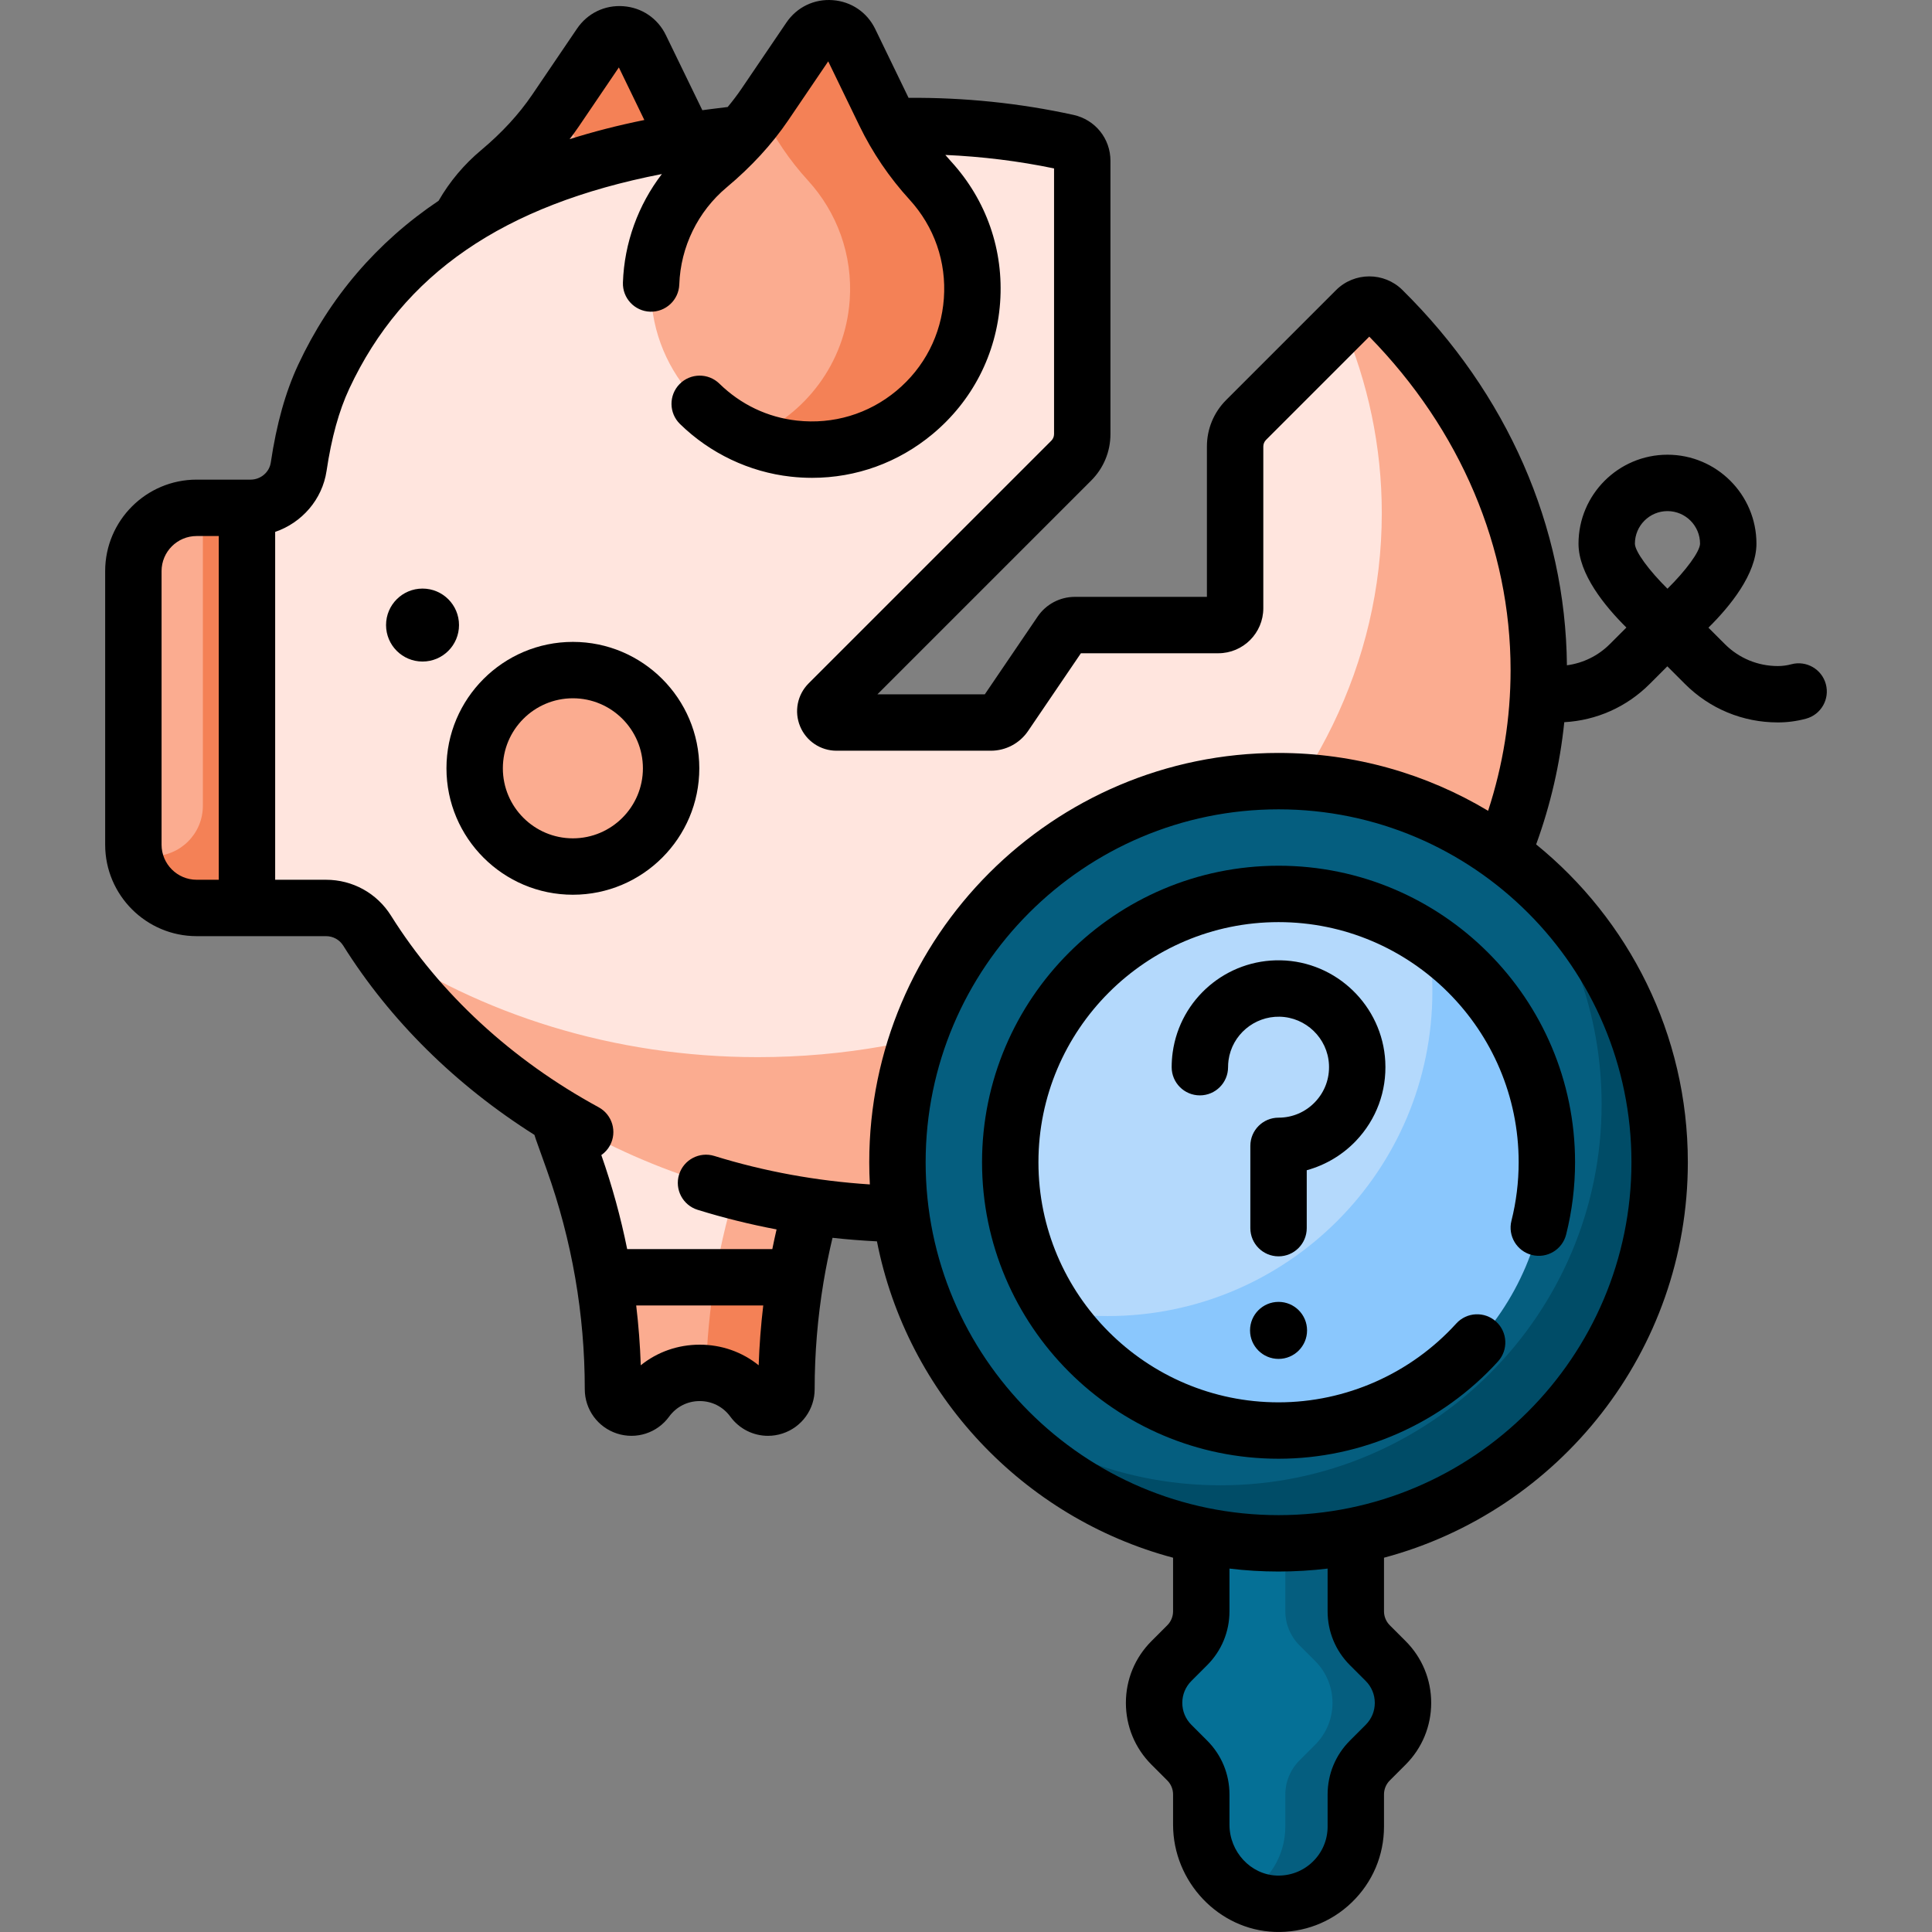 <svg id="Capa_1" enable-background="new 0 0 512 512" height="512" viewBox="0 0 512 512" width="512" xmlns="http://www.w3.org/2000/svg"><rect x="0" y="0" width="512" height="512" fill="#808080" stroke="none"/><g><g><path d="m218.585 283.935c-17.99-19.063-48.312-19.063-66.303 0-3.903 4.136-5.156 10.112-3.242 15.467l2.894 8.098c6.955 19.463 10.511 39.978 10.511 60.646 0 4.73 6.05 6.7 8.835 2.877 6.994-9.599 21.313-9.599 28.307 0 2.785 3.823 8.835 1.853 8.835-2.877 0-20.669 3.555-41.183 10.511-60.646l2.894-8.098c1.914-5.355.661-11.331-3.242-15.467z" fill="#ffe5de"/></g><g><g><path d="m218.585 283.935c-11.668-12.365-28.523-16.699-43.838-13.024 8.297 1.991 16.143 6.326 22.465 13.024 3.903 4.136 5.156 10.112 3.242 15.467l-2.894 8.098c-6.481 18.135-10.006 37.183-10.458 56.418 4.753.45 9.353 2.808 12.484 7.105 2.785 3.823 8.835 1.853 8.835-2.877 0-20.668 3.555-41.183 10.511-60.646l2.894-8.098c1.915-5.355.662-11.331-3.241-15.467z" fill="#fbac90"/></g></g><g><path d="m178.975 31.626-9.241-19.073c-2.065-4.262-7.97-4.691-10.628-.771l-11.892 17.532c-4.143 6.108-9.246 11.474-14.907 16.209-8.925 7.466-14.799 18.553-15.238 31.217-.765 22.077 15.871 41.321 37.827 43.756 24.146 2.677 45.468-15.233 47.21-39.241.881-12.144-3.425-23.461-11.036-31.792-4.871-5.333-8.947-11.339-12.095-17.837z" fill="#fbac90"/></g><g><path d="m191.069 49.462c-4.87-5.332-8.945-11.338-12.094-17.836l-9.241-19.073c-2.065-4.262-7.97-4.691-10.628-.771l-11.003 16.221 1.756 3.623c3.149 6.499 7.224 12.505 12.094 17.836 7.611 8.332 11.917 19.649 11.036 31.792-1.252 17.26-12.626 31.369-27.893 36.941 3.108 1.137 6.39 1.922 9.8 2.3 24.146 2.677 45.468-15.233 47.21-39.241.88-12.143-3.427-23.46-11.037-31.792z" fill="#f48156"/></g><g><path d="m159.98 338.493c1.632 9.783 2.465 19.7 2.465 29.654 0 4.73 6.05 6.7 8.835 2.877 6.994-9.599 21.313-9.599 28.307 0 2.785 3.823 8.835 1.853 8.835-2.877 0-9.954.833-19.872 2.465-29.654z" fill="#fbac90"/></g><g><path d="m359.351 82.169-29.115 29.115c-1.869 1.869-2.918 4.403-2.918 7.045v42.856c0 2.463-1.997 4.46-4.46 4.46h-38.002c-1.477 0-2.859.732-3.689 1.953l-14.896 21.921c-.83 1.222-2.212 1.953-3.689 1.953h-40.878c-2.663 0-3.997-3.22-2.114-5.103l64.301-64.301c1.869-1.869 2.918-4.403 2.918-7.045v-72.404c0-2.355-1.651-4.374-3.951-4.878-12.929-2.833-26.461-4.343-40.398-4.343-63.193 0-129.519 8.388-156.647 66.395-3.301 7.059-5.37 15.234-6.66 23.898-.935 6.278-6.389 10.89-12.735 10.89h-14.306c-9.26 0-16.767 7.507-16.767 16.767v72.503c0 9.26 7.507 16.767 16.767 16.767h34.285c4.427 0 8.549 2.268 10.9 6.019 28.059 44.761 82.543 75.123 145.164 75.123 91.311 0 165.334-64.552 165.334-144.181 0-36.604-15.647-70.017-41.42-95.443-1.949-1.921-5.09-1.901-7.024.033z" fill="#ffe5de"/></g><g><path d="m359.342 82.178-3.509 3.509c6.686 15.659 10.356 32.598 10.356 50.288 0 79.629-74.023 144.181-165.334 144.181-38.283 0-73.522-11.351-101.545-30.398 28.602 43.046 81.996 72.003 143.15 72.003 91.311 0 165.334-64.552 165.334-144.181 0-36.604-15.655-70.01-41.429-95.435-1.948-1.922-5.089-1.901-7.023.033z" fill="#fbac90"/></g><g><path d="m234.457 30.018-9.241-19.073c-2.065-4.262-7.97-4.691-10.628-.771l-11.892 17.532c-4.143 6.108-9.246 11.474-14.907 16.209-8.925 7.466-14.799 18.553-15.238 31.217-.765 22.077 15.871 41.321 37.827 43.756 24.146 2.677 45.468-15.233 47.21-39.241.881-12.144-3.425-23.461-11.036-31.792-4.871-5.332-8.946-11.339-12.095-17.837z" fill="#fbac90"/></g><g><path d="m246.551 47.854c-4.87-5.332-8.945-11.338-12.094-17.836l-9.241-19.073c-2.065-4.262-7.97-4.691-10.628-.771l-11.892 17.532c-.341.502-.698.992-1.052 1.484l.401.828c3.149 6.499 7.224 12.505 12.094 17.836 7.611 8.332 11.917 19.649 11.036 31.792-1.207 16.633-11.816 30.333-26.247 36.294 3.589 1.487 7.429 2.502 11.449 2.947 24.146 2.677 45.469-15.233 47.21-39.241.881-12.143-3.425-23.46-11.036-31.792z" fill="#f48156"/></g><g><path d="m65.45 134.581h-13.339c-9.26 0-16.767 7.507-16.767 16.767v72.503c0 9.26 7.507 16.767 16.767 16.767h13.339z" fill="#fbac90"/></g><g><path d="m53.759 134.581v78.976c0 7.367-5.972 13.338-13.338 13.338-1.705 0-3.349-.258-4.899-.731 1.129 8.163 8.116 14.454 16.589 14.454h13.338v-106.037z" fill="#f48156"/></g><g><circle cx="151.82" cy="203.61" fill="#fbac90" r="26.031"/></g><g><path d="m367.215 440.191-4.181-4.181c-2.387-2.387-3.728-5.625-3.728-9.001v-35.106h-40.953v35.106c0 3.376-1.341 6.614-3.728 9.001l-4.181 4.181c-6.126 6.126-6.126 16.057 0 22.183l4.181 4.181c2.387 2.387 3.728 5.625 3.728 9.001v8.002c0 11.103 8.634 20.56 19.73 20.954 11.649.414 21.223-8.907 21.223-20.463v-8.493c0-3.376 1.341-6.614 3.728-9.001l4.181-4.181c6.125-6.126 6.125-16.057 0-22.183z" fill="#057096"/></g><g><path d="m367.215 440.191-4.181-4.181c-2.387-2.387-3.729-5.625-3.729-9.001v-35.106h-18.682v35.106c0 3.376 1.341 6.614 3.729 9.001l4.181 4.181c6.126 6.126 6.126 16.057 0 22.183l-4.181 4.181c-2.387 2.387-3.729 5.625-3.729 9.001v8.493c0 7.912-4.489 14.775-11.058 18.184 2.566 1.344 5.44 2.17 8.516 2.279 11.649.414 21.223-8.907 21.223-20.463v-8.493c0-3.376 1.341-6.614 3.729-9.001l4.181-4.181c6.126-6.126 6.126-16.057.001-22.183z" fill="#055e7f"/></g><g><circle cx="338.828" cy="308.004" fill="#b4d9fc" r="86.05"/></g><g><path d="m372.674 228.875c4.45 10.39 6.921 21.828 6.921 33.846 0 47.524-38.526 86.05-86.05 86.05-12.018 0-23.456-2.471-33.846-6.921 13.147 30.695 43.623 52.204 79.129 52.204 47.524 0 86.05-38.526 86.05-86.05 0-35.506-21.509-65.982-52.204-79.129z" fill="#8ac7fd"/></g><g><g><path d="m338.828 408.999c-55.689 0-100.995-45.306-100.995-100.996 0-55.688 45.306-100.995 100.995-100.995s100.996 45.306 100.996 100.995c0 55.69-45.307 100.996-100.996 100.996zm0-172.099c-39.207 0-71.104 31.897-71.104 71.104s31.897 71.105 71.104 71.105 71.105-31.897 71.105-71.105c0-39.207-31.897-71.104-71.105-71.104z" fill="#055e7f"/></g></g><g><g><path d="m402.104 229.351c13.966 17.326 22.341 39.339 22.341 63.274 0 55.689-45.306 100.996-100.996 100.996-23.935 0-45.948-8.375-63.275-22.342 18.528 22.986 46.9 37.72 78.654 37.72 55.689 0 100.996-45.306 100.996-100.996 0-31.752-14.735-60.124-37.72-78.652z" fill="#004c67"/></g></g><g><g><path d="m189.515 338.493c-1.401 8.397-2.212 16.893-2.412 25.426 4.753.45 9.353 2.808 12.484 7.105 2.785 3.823 8.835 1.853 8.835-2.877 0-9.954.833-19.872 2.465-29.654z" fill="#f48156"/></g></g><g><path d="m483.866 181.299c-1.08-3.983-5.186-6.337-9.168-5.257-1.144.31-2.335.468-3.54.468-5.312 0-10.306-2.068-14.061-5.824l-4.345-4.346c5.743-5.674 12.725-14.224 12.725-22.26 0-13.001-10.577-23.578-23.578-23.578s-23.578 10.577-23.578 23.578c0 8.019 6.954 16.551 12.69 22.225l-4.38 4.38c-3.115 3.115-7.087 5.047-11.38 5.624-.349-36.755-15.804-72.043-43.628-99.493-4.854-4.789-12.729-4.758-17.555.069l-29.115 29.115c-3.293 3.293-5.107 7.672-5.107 12.33v39.844h-34.99c-3.957 0-7.646 1.954-9.87 5.226l-14 20.602h-28.459l56.649-56.648c3.293-3.294 5.106-7.672 5.106-12.329v-72.406c0-5.902-4.04-10.91-9.824-12.177-14.209-3.116-28.945-4.631-43.676-4.51l-8.839-18.245c-2.148-4.433-6.363-7.292-11.276-7.648-4.913-.358-9.497 1.865-12.262 5.941l-11.894 17.53c-1.113 1.641-2.344 3.256-3.664 4.847-2.278.26-6.717.849-6.717.849l-9.671-19.913c-2.148-4.433-6.363-7.292-11.276-7.648-4.909-.36-9.496 1.864-12.261 5.941l-11.893 17.532c-3.5 5.161-8.048 10.097-13.518 14.673-4.536 3.795-8.328 8.307-11.271 13.41-16.338 10.98-28.83 25.536-37.197 43.427-3.372 7.212-5.754 15.704-7.282 25.962-.384 2.576-2.682 4.518-5.345 4.518h-14.305c-13.366 0-24.24 10.874-24.24 24.24v72.503c0 13.366 10.874 24.24 24.24 24.24h34.285c1.873 0 3.581.94 4.568 2.516 12.414 19.803 29.798 36.969 50.667 50.149.116.39.236.78.373 1.162l2.894 8.098c6.685 18.708 10.075 38.266 10.075 58.132 0 5.367 3.428 10.089 8.531 11.752 5.106 1.66 10.655-.135 13.817-4.473 1.911-2.623 4.868-4.128 8.113-4.128s6.202 1.504 8.114 4.128c2.376 3.26 6.102 5.084 9.973 5.084 1.28 0 2.575-.199 3.842-.612 5.103-1.662 8.531-6.385 8.531-11.752 0-9.499.787-18.979 2.342-28.335.657-3.952 1.46-7.879 2.391-11.779 3.903.432 7.83.742 11.773.94 7.998 40.666 38.793 73.249 78.477 83.841v14.194c0 1.404-.547 2.724-1.54 3.717l-4.181 4.181c-4.374 4.374-6.783 10.189-6.783 16.375s2.409 12.002 6.783 16.376l4.181 4.181c.993.993 1.54 2.313 1.54 3.717v8.002c0 15.144 12.084 27.894 26.937 28.422 7.612.28 14.923-2.502 20.42-7.819 5.509-5.316 8.542-12.459 8.542-20.113v-8.493c0-1.404.547-2.724 1.54-3.717l4.182-4.182c4.374-4.374 6.783-10.189 6.783-16.376 0-6.186-2.409-12.001-6.783-16.376l-4.182-4.181c-.993-.993-1.54-2.313-1.54-3.717v-14.194c46.307-12.36 80.519-54.662 80.519-104.811 0-33.959-15.691-64.317-40.199-84.221 3.829-10.522 6.32-21.361 7.454-32.388 8.558-.477 16.538-4.032 22.646-10.141l4.665-4.666 4.665 4.666c6.579 6.579 15.325 10.202 24.629 10.202 2.525 0 5.032-.332 7.451-.988 3.987-1.077 6.34-5.182 5.26-9.165zm-330.469-147.791 10.609-15.639 6.75 13.933c-6.997 1.42-13.586 3.112-19.804 5.08.849-1.115 1.673-2.237 2.445-3.374zm-110.58 190.343v-72.503c0-5.125 4.169-9.294 9.294-9.294h5.866v91.091h-5.866c-5.125 0-9.294-4.169-9.294-9.294zm142.617 132.501c-5.813 0-11.255 1.94-15.622 5.461-.178-5.31-.588-10.594-1.211-15.847h33.669c-.626 5.261-1.033 10.549-1.212 15.848-4.368-3.522-9.81-5.462-15.624-5.462zm172.315 84.942 4.182 4.181c1.551 1.551 2.405 3.614 2.405 5.807 0 2.194-.854 4.256-2.405 5.807l-4.182 4.182c-3.816 3.816-5.917 8.889-5.917 14.285v8.493c0 3.561-1.412 6.885-3.975 9.358-2.561 2.472-5.952 3.75-9.51 3.637-6.905-.246-12.523-6.295-12.523-13.486v-8.002c0-5.396-2.102-10.47-5.917-14.285l-4.181-4.181c-1.551-1.551-2.405-3.614-2.405-5.808s.854-4.256 2.405-5.807l4.181-4.181c3.816-3.816 5.917-8.889 5.917-14.285v-11.319c4.265.512 8.603.782 13.004.782s8.739-.27 13.004-.782v11.319c0 5.396 2.102 10.469 5.917 14.285zm74.602-133.29c0 51.569-41.954 93.523-93.523 93.523s-93.522-41.954-93.522-93.523c0-51.568 41.954-93.522 93.522-93.522s93.523 41.953 93.523 93.522zm-93.523-108.468c-59.81 0-108.468 48.658-108.468 108.467 0 1.974.056 3.934.161 5.882-14.107-.914-27.938-3.433-41.208-7.544-3.941-1.222-8.128.984-9.35 4.926-1.221 3.942.984 8.128 4.926 9.35 6.846 2.121 13.829 3.848 20.912 5.191-.401 1.732-.778 3.47-1.129 5.212h-38.465c-1.702-8.427-3.986-16.745-6.849-24.916.916-.641 1.71-1.486 2.281-2.535 1.973-3.625.632-8.163-2.992-10.135-23.031-12.53-42.056-30.085-55.02-50.764-3.738-5.964-10.18-9.524-17.232-9.524h-13.473v-92.189c7.041-2.399 12.487-8.548 13.621-16.164 1.312-8.808 3.287-15.95 6.038-21.833 14.178-30.317 40.737-48.646 82.823-56.84-6.287 8.207-9.959 18.25-10.323 28.754-.143 4.125 3.085 7.584 7.21 7.727 4.116.132 7.584-3.084 7.727-7.21.345-9.97 4.925-19.354 12.565-25.745 6.533-5.465 12.016-11.436 16.296-17.746l10.609-15.639 8.244 17.016c3.461 7.144 7.937 13.745 13.302 19.618 6.573 7.196 9.805 16.505 9.1 26.212-.697 9.607-5.16 18.292-12.567 24.454-7.402 6.159-16.767 8.963-26.367 7.9-7.777-.862-14.882-4.246-20.549-9.787-2.95-2.885-7.681-2.832-10.567.119-2.885 2.951-2.832 7.682.119 10.567 7.96 7.783 18.383 12.739 29.35 13.954 1.897.211 3.787.315 5.665.315 11.658 0 22.819-4.018 31.908-11.58 10.559-8.785 16.921-21.165 17.915-34.862 1.004-13.843-3.603-27.115-12.972-37.373-.526-.576-1.04-1.161-1.545-1.754 9.73.427 19.385 1.615 28.812 3.571v70.395c0 .666-.259 1.291-.729 1.762l-64.302 64.301c-3.002 3.003-3.892 7.479-2.267 11.401 1.625 3.923 5.419 6.458 9.665 6.458h40.878c3.956 0 7.646-1.954 9.87-5.227l14-20.602h36.407c6.58 0 11.933-5.353 11.933-11.933v-42.856c0-.666.259-1.291.729-1.762l27.357-27.357c24.168 24.673 37.445 55.959 37.445 88.367 0 12.701-2.006 25.21-5.956 37.289-16.256-9.729-35.254-15.331-55.538-15.331zm103.071-64.088c4.76 0 8.632 3.872 8.632 8.632-.022 2.097-3.805 7.174-8.632 11.934-4.828-4.762-8.611-9.838-8.633-11.934 0-4.76 3.873-8.632 8.633-8.632z"/><circle cx="111.975" cy="165.647" r="9.668"/><path d="m151.82 170.107c-18.474 0-33.503 15.03-33.503 33.504s15.03 33.503 33.503 33.503 33.503-15.03 33.503-33.503c0-18.475-15.029-33.504-33.503-33.504zm0 52.061c-10.233 0-18.558-8.325-18.558-18.558s8.325-18.558 18.558-18.558 18.558 8.325 18.558 18.558-8.325 18.558-18.558 18.558z"/><path d="m338.828 229.427c-43.328 0-78.577 35.249-78.577 78.576 0 43.328 35.249 78.577 78.577 78.577 22.073 0 43.27-9.398 58.158-25.785 2.775-3.055 2.548-7.781-.506-10.556-3.055-2.775-7.781-2.548-10.556.506-12.061 13.276-29.227 20.89-47.096 20.89-35.086 0-63.632-28.545-63.632-63.632 0-35.086 28.545-63.631 63.632-63.631s63.632 28.545 63.632 63.631c0 5.25-.643 10.469-1.911 15.513-1.007 4.002 1.422 8.063 5.425 9.069 4.004 1.007 8.064-1.422 9.069-5.425 1.568-6.235 2.363-12.681 2.363-19.158 0-43.326-35.25-78.575-78.578-78.575z"/><path d="m338.828 345.012c-4.173 0-7.556 3.383-7.556 7.556s3.383 7.556 7.556 7.556 7.556-3.383 7.556-7.556-3.383-7.556-7.556-7.556z"/><path d="m367.114 281.317c-.765-14.743-12.935-26.524-27.705-26.822-14.348-.301-26.653 10.191-28.633 24.38-.181 1.298-.272 2.623-.272 3.939 0 4.127 3.346 7.473 7.473 7.473s7.473-3.346 7.473-7.473c0-.629.044-1.261.129-1.875.934-6.693 6.791-11.628 13.53-11.501 6.974.141 12.719 5.699 13.081 12.654.193 3.715-1.107 7.242-3.659 9.93-2.554 2.69-6 4.171-9.702 4.171-4.127 0-7.473 3.346-7.473 7.473v21.804c0 4.127 3.346 7.473 7.473 7.473s7.473-3.346 7.473-7.473v-15.344c4.943-1.36 9.492-4.047 13.068-7.813 5.401-5.691 8.151-13.147 7.744-20.996z"/></g></g></svg>